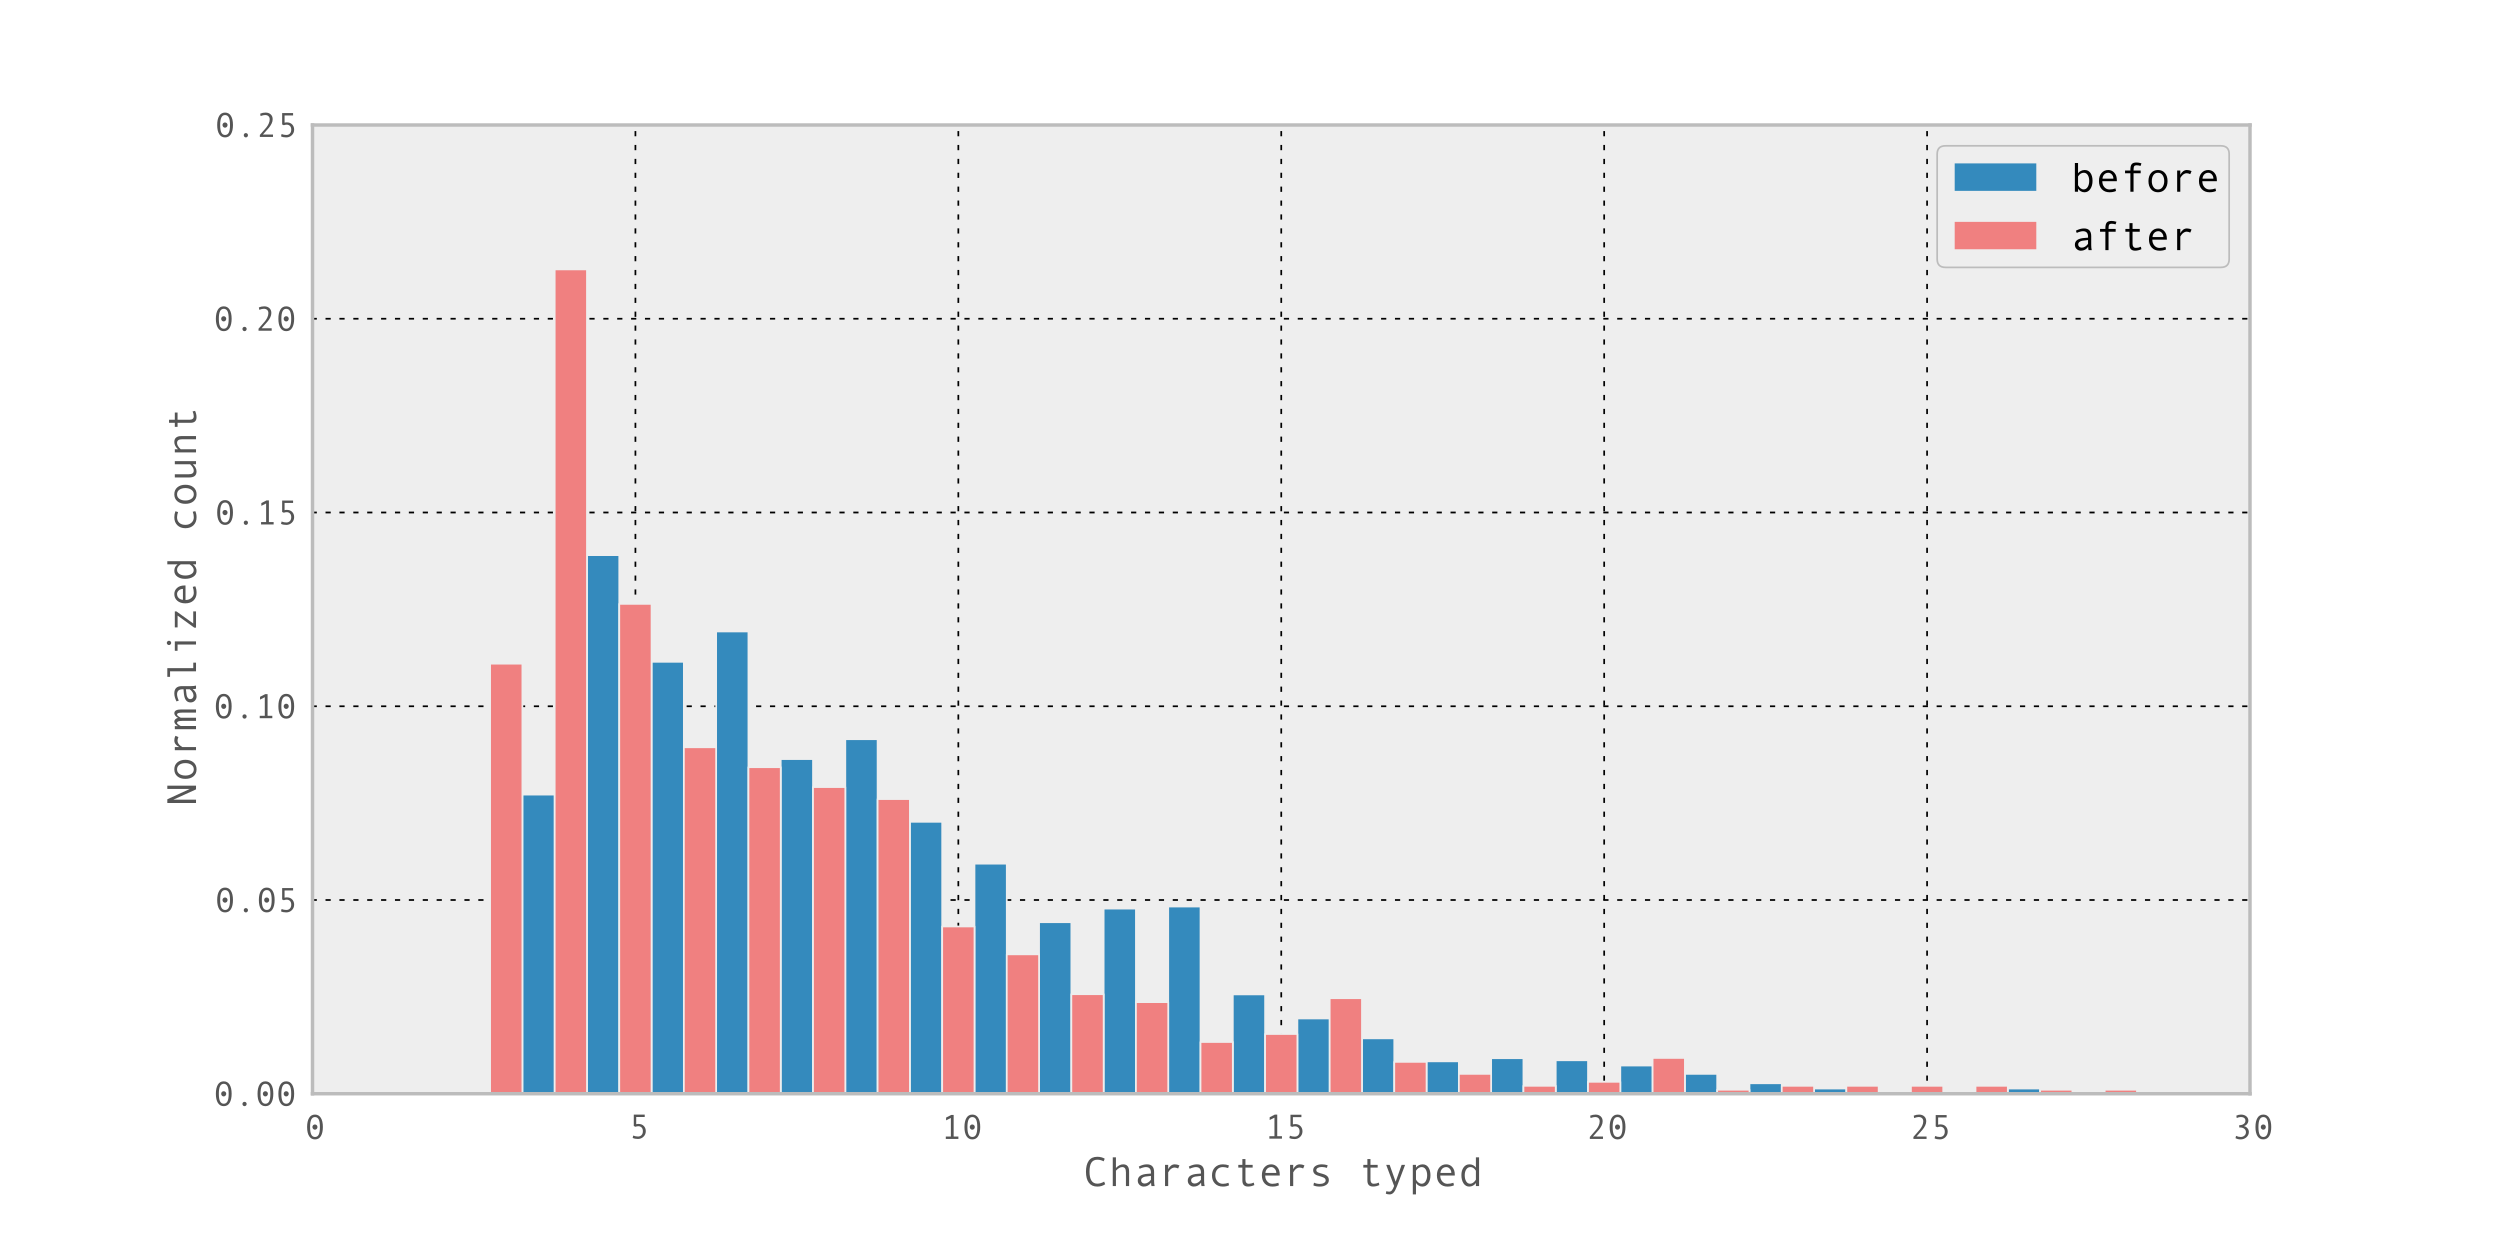 <?xml version="1.0" encoding="utf-8" standalone="no"?>
<!DOCTYPE svg PUBLIC "-//W3C//DTD SVG 1.1//EN"
  "http://www.w3.org/Graphics/SVG/1.1/DTD/svg11.dtd">
<!-- Created with matplotlib (http://matplotlib.sourceforge.net/) -->
<svg height="360pt" version="1.1" viewBox="0 0 720 360" width="720pt" xmlns="http://www.w3.org/2000/svg" xmlns:xlink="http://www.w3.org/1999/xlink">
 <defs>
  <style type="text/css">
*{stroke-linecap:square;stroke-linejoin:round;}
  </style>
 </defs>
 <g id="figure_1">
  <g id="patch_1">
   <path d="
M0 360
L720 360
L720 0
L0 0
z
" style="fill:#ffffff;"/>
  </g>
  <g id="axes_1">
   <g id="patch_2">
    <path d="
M90 315
L648 315
L648 36
L90 36
z
" style="fill:#eeeeee;"/>
   </g>
   <g id="matplotlib.axis_1">
    <g id="xtick_1">
     <g id="line2d_1">
      <path clip-path="url(#p7a9eb3f0f5)" d="
M90 315
L90 36" style="fill:none;stroke:#000000;stroke-dasharray:1,3;stroke-dashoffset:0.0;stroke-linecap:butt;stroke-width:0.5;"/>
     </g>
     <g id="line2d_2">
      <defs>
       <path d="
M0 0
L0 0" id="md8e084be14" style="stroke:#555555;stroke-linecap:butt;stroke-width:0.5;"/>
      </defs>
      <g>
       <use style="fill:#555555;stroke:#555555;stroke-linecap:butt;stroke-width:0.5;" x="90.0" xlink:href="#md8e084be14" y="315.0"/>
      </g>
     </g>
     <g id="line2d_3">
      <g>
       <use style="fill:#555555;stroke:#555555;stroke-linecap:butt;stroke-width:0.5;" x="90.0" xlink:href="#md8e084be14" y="36.0"/>
      </g>
     </g>
     <g id="text_1">
      <!-- 0 -->
      <defs>
       <path d="
M29.891 70.219
Q40.828 70.219 46.703 60.812
Q52.594 51.422 52.594 34.422
Q52.594 17.969 46.875 8.328
Q41.156 -1.312 29.891 -1.312
Q19 -1.312 13.078 8.062
Q7.172 17.438 7.172 34.422
Q7.172 50.922 12.906 60.562
Q18.656 70.219 29.891 70.219
M29.891 5.719
Q37.109 5.719 40.594 12.578
Q44.094 19.438 44.094 34.422
Q44.094 49.469 40.594 56.281
Q37.109 63.094 29.891 63.094
Q22.75 63.094 19.234 56.109
Q15.719 49.125 15.719 34.422
Q15.719 19.531 19.203 12.625
Q22.703 5.719 29.891 5.719
M29.688 41.75
Q32.766 41.75 34.891 39.625
Q37.016 37.5 37.016 34.422
Q37.016 31.25 34.859 28.969
Q32.719 26.703 29.688 26.703
Q26.703 26.703 24.578 28.969
Q22.469 31.25 22.469 34.422
Q22.469 37.547 24.531 39.641
Q26.609 41.75 29.688 41.75" id="AndaleMono-30"/>
      </defs>
      <g style="fill:#555555;" transform="translate(87.729 328.022)scale(0.1 -0.1)">
       <use xlink:href="#AndaleMono-30"/>
      </g>
     </g>
    </g>
    <g id="xtick_2">
     <g id="line2d_4">
      <path clip-path="url(#p7a9eb3f0f5)" d="
M183 315
L183 36" style="fill:none;stroke:#000000;stroke-dasharray:1,3;stroke-dashoffset:0.0;stroke-linecap:butt;stroke-width:0.5;"/>
     </g>
     <g id="line2d_5">
      <g>
       <use style="fill:#555555;stroke:#555555;stroke-linecap:butt;stroke-width:0.5;" x="183.0" xlink:href="#md8e084be14" y="315.0"/>
      </g>
     </g>
     <g id="line2d_6">
      <g>
       <use style="fill:#555555;stroke:#555555;stroke-linecap:butt;stroke-width:0.5;" x="183.0" xlink:href="#md8e084be14" y="36.0"/>
      </g>
     </g>
     <g id="text_2">
      <!-- 5 -->
      <defs>
       <path d="
M21.188 41.109
Q24.516 42 27.688 42
Q37.453 42 43.109 36.016
Q48.781 30.031 48.781 21.094
Q48.781 11.719 42.188 5.203
Q35.594 -1.312 26.125 -1.312
Q17.094 -1.312 10.984 1.703
L12.594 8.5
Q19.234 5.719 26.312 5.719
Q32.625 5.719 36.5 9.766
Q40.375 13.812 40.375 21.094
Q40.375 27.984 36.719 31.688
Q33.062 35.406 27.297 35.406
Q23.094 35.406 19 33.797
L14.203 35.984
L14.203 68.891
L45.703 68.891
L45.703 61.922
L21.188 61.922
z
" id="AndaleMono-35"/>
      </defs>
      <g style="fill:#555555;" transform="translate(181.11 327.889)scale(0.1 -0.1)">
       <use xlink:href="#AndaleMono-35"/>
      </g>
     </g>
    </g>
    <g id="xtick_3">
     <g id="line2d_7">
      <path clip-path="url(#p7a9eb3f0f5)" d="
M276 315
L276 36" style="fill:none;stroke:#000000;stroke-dasharray:1,3;stroke-dashoffset:0.0;stroke-linecap:butt;stroke-width:0.5;"/>
     </g>
     <g id="line2d_8">
      <g>
       <use style="fill:#555555;stroke:#555555;stroke-linecap:butt;stroke-width:0.5;" x="276.0" xlink:href="#md8e084be14" y="315.0"/>
      </g>
     </g>
     <g id="line2d_9">
      <g>
       <use style="fill:#555555;stroke:#555555;stroke-linecap:butt;stroke-width:0.5;" x="276.0" xlink:href="#md8e084be14" y="36.0"/>
      </g>
     </g>
     <g id="text_3">
      <!-- 10 -->
      <defs>
       <path d="
M49.703 0
L13.484 0
L13.484 6.984
L28.078 6.984
L28.078 60.5
L14.312 53.609
L14.312 61.625
L29.203 69.281
L36.078 69.281
L36.078 6.984
L49.703 6.984
z
" id="AndaleMono-31"/>
      </defs>
      <g style="fill:#555555;" transform="translate(271.044 328.022)scale(0.1 -0.1)">
       <use xlink:href="#AndaleMono-31"/>
       <use x="60.01" xlink:href="#AndaleMono-30"/>
      </g>
     </g>
    </g>
    <g id="xtick_4">
     <g id="line2d_10">
      <path clip-path="url(#p7a9eb3f0f5)" d="
M369 315
L369 36" style="fill:none;stroke:#000000;stroke-dasharray:1,3;stroke-dashoffset:0.0;stroke-linecap:butt;stroke-width:0.5;"/>
     </g>
     <g id="line2d_11">
      <g>
       <use style="fill:#555555;stroke:#555555;stroke-linecap:butt;stroke-width:0.5;" x="369.0" xlink:href="#md8e084be14" y="315.0"/>
      </g>
     </g>
     <g id="line2d_12">
      <g>
       <use style="fill:#555555;stroke:#555555;stroke-linecap:butt;stroke-width:0.5;" x="369.0" xlink:href="#md8e084be14" y="36.0"/>
      </g>
     </g>
     <g id="text_4">
      <!-- 15 -->
      <g style="fill:#555555;" transform="translate(364.234 327.928)scale(0.1 -0.1)">
       <use xlink:href="#AndaleMono-31"/>
       <use x="60.01" xlink:href="#AndaleMono-35"/>
      </g>
     </g>
    </g>
    <g id="xtick_5">
     <g id="line2d_13">
      <path clip-path="url(#p7a9eb3f0f5)" d="
M462 315
L462 36" style="fill:none;stroke:#000000;stroke-dasharray:1,3;stroke-dashoffset:0.0;stroke-linecap:butt;stroke-width:0.5;"/>
     </g>
     <g id="line2d_14">
      <g>
       <use style="fill:#555555;stroke:#555555;stroke-linecap:butt;stroke-width:0.5;" x="462.0" xlink:href="#md8e084be14" y="315.0"/>
      </g>
     </g>
     <g id="line2d_15">
      <g>
       <use style="fill:#555555;stroke:#555555;stroke-linecap:butt;stroke-width:0.5;" x="462.0" xlink:href="#md8e084be14" y="36.0"/>
      </g>
     </g>
     <g id="text_5">
      <!-- 20 -->
      <defs>
       <path d="
M47.906 0
L10.016 0
L10.016 5.812
Q24.422 21.875 28.719 27.344
Q33.016 32.812 35.688 38.812
Q38.375 44.828 38.375 50.781
Q38.375 56.547 34.875 59.859
Q31.391 63.188 25.094 63.188
Q20.266 63.188 12.109 60.203
L10.984 67.094
Q18.359 70.219 26.422 70.219
Q35.641 70.219 41.281 65.016
Q46.922 59.812 46.922 51.125
Q46.922 44.922 44.016 38.812
Q41.109 32.719 36.562 27.094
Q32.031 21.484 18.891 6.984
L47.906 6.984
z
" id="AndaleMono-32"/>
      </defs>
      <g style="fill:#555555;" transform="translate(456.87 328.022)scale(0.1 -0.1)">
       <use xlink:href="#AndaleMono-32"/>
       <use x="60.01" xlink:href="#AndaleMono-30"/>
      </g>
     </g>
    </g>
    <g id="xtick_6">
     <g id="line2d_16">
      <path clip-path="url(#p7a9eb3f0f5)" d="
M555 315
L555 36" style="fill:none;stroke:#000000;stroke-dasharray:1,3;stroke-dashoffset:0.0;stroke-linecap:butt;stroke-width:0.5;"/>
     </g>
     <g id="line2d_17">
      <g>
       <use style="fill:#555555;stroke:#555555;stroke-linecap:butt;stroke-width:0.5;" x="555.0" xlink:href="#md8e084be14" y="315.0"/>
      </g>
     </g>
     <g id="line2d_18">
      <g>
       <use style="fill:#555555;stroke:#555555;stroke-linecap:butt;stroke-width:0.5;" x="555.0" xlink:href="#md8e084be14" y="36.0"/>
      </g>
     </g>
     <g id="text_6">
      <!-- 25 -->
      <g style="fill:#555555;" transform="translate(550.061 328.022)scale(0.1 -0.1)">
       <use xlink:href="#AndaleMono-32"/>
       <use x="60.01" xlink:href="#AndaleMono-35"/>
      </g>
     </g>
    </g>
    <g id="xtick_7">
     <g id="line2d_19">
      <path clip-path="url(#p7a9eb3f0f5)" d="
M648 315
L648 36" style="fill:none;stroke:#000000;stroke-dasharray:1,3;stroke-dashoffset:0.0;stroke-linecap:butt;stroke-width:0.5;"/>
     </g>
     <g id="line2d_20">
      <g>
       <use style="fill:#555555;stroke:#555555;stroke-linecap:butt;stroke-width:0.5;" x="648.0" xlink:href="#md8e084be14" y="315.0"/>
      </g>
     </g>
     <g id="line2d_21">
      <g>
       <use style="fill:#555555;stroke:#555555;stroke-linecap:butt;stroke-width:0.5;" x="648.0" xlink:href="#md8e084be14" y="36.0"/>
      </g>
     </g>
     <g id="text_7">
      <!-- 30 -->
      <defs>
       <path d="
M34.281 37.016
Q40.578 35.25 44.375 30.578
Q48.188 25.922 48.188 20.125
Q48.188 11.031 41.109 4.859
Q34.031 -1.312 24.422 -1.312
Q16.219 -1.312 9.719 2.297
L11.281 8.891
Q18.062 5.719 24.703 5.719
Q30.953 5.719 35.375 9.594
Q39.797 13.484 39.797 19.578
Q39.797 25.594 35.062 29.344
Q30.328 33.109 22.516 33.109
L20.406 33.109
L20.406 39.703
L21 39.703
Q28.516 39.703 33.391 43.234
Q38.281 46.781 38.281 52.781
Q38.281 57.672 34.766 60.422
Q31.25 63.188 25.094 63.188
Q19.781 63.188 13.188 60.297
L12.109 67.188
Q18.75 70.219 25.484 70.219
Q34.719 70.219 40.703 65.359
Q46.688 60.5 46.688 52.875
Q46.688 47.609 43.047 43.047
Q39.406 38.484 34.281 37.312
z
" id="AndaleMono-33"/>
      </defs>
      <g style="fill:#555555;" transform="translate(642.855 328.022)scale(0.1 -0.1)">
       <use xlink:href="#AndaleMono-33"/>
       <use x="60.01" xlink:href="#AndaleMono-30"/>
      </g>
     </g>
    </g>
    <g id="text_8">
     <!-- Characters typed -->
     <defs>
      <path d="
M49.516 1.703
Q42.875 -1.312 34.906 -1.312
Q22.906 -1.312 15.75 5.984
Q8.594 13.281 8.594 25.391
Q8.594 37.5 15.797 44.797
Q23 52.094 34.719 52.094
Q42.391 52.094 49.312 49.422
L47.312 43.109
Q40.375 45.516 34.812 45.516
Q26.422 45.516 21.516 40.094
Q16.609 34.672 16.609 25.391
Q16.609 16.891 21.688 11.109
Q26.766 5.328 34.906 5.328
Q41.359 5.328 48.188 7.812
z
" id="AndaleMono-63"/>
      <path d="
M44.391 43.609
Q37.984 45.703 32.328 45.703
Q26.125 45.703 22.5 43.625
Q18.891 41.547 18.891 38.094
Q18.891 35.891 20.547 34.25
Q22.219 32.625 27.203 31.203
L34.469 29.109
Q39.5 27.688 42.672 25.703
Q45.844 23.734 47.438 20.922
Q49.031 18.109 49.031 14.406
Q49.031 7.125 42.922 2.906
Q36.812 -1.312 27.391 -1.312
Q18.016 -1.312 11.922 1.516
L13.375 8.109
Q19.781 5.078 27.094 5.078
Q33.453 5.078 37.422 7.438
Q41.406 9.812 41.406 13.719
Q41.406 16.359 39.422 18.438
Q37.453 20.516 30.125 22.75
Q24.219 24.562 21.438 25.469
Q18.656 26.375 16.266 28.125
Q13.875 29.891 12.625 32.328
Q11.375 34.766 11.375 37.797
Q11.375 44.391 17.141 48.234
Q22.906 52.094 32.422 52.094
Q38.578 52.094 46.094 50
z
" id="AndaleMono-73"/>
      <path d="
M50.984 0
L43.406 0
Q42.484 3.078 42.484 8.203
Q35.984 -1.312 24.812 -1.312
Q19.141 -1.312 14.812 2.703
Q10.5 6.734 10.5 13.094
Q10.5 16.844 12.016 19.719
Q13.531 22.609 16.453 24.578
Q19.391 26.562 23.578 27.703
Q27.781 28.859 33.547 29.297
L42.094 29.984
L42.094 32.422
Q42.094 45.516 29.891 45.516
Q27 45.516 22.578 44.266
Q18.172 43.016 14.984 41.312
L12.984 46.781
Q23.391 52.094 32.328 52.094
Q49.703 52.094 49.703 33.688
L49.703 11.812
Q49.703 5.172 50.984 0
M42.094 15.094
L42.094 24.312
Q31.781 23.391 27.953 22.578
Q24.125 21.781 21.312 19.578
Q18.5 17.391 18.5 13.625
Q18.5 10.203 20.891 8.094
Q23.297 6 27 6
Q31.062 6 35.062 8.422
Q39.062 10.844 42.094 15.094" id="AndaleMono-61"/>
      <path d="
M50.203 2.297
Q42.531 -1.219 35.109 -1.219
Q21.484 -1.219 21.484 13.188
L21.484 44.281
L11.719 44.281
L11.719 50.875
L21.484 50.875
L21.484 64.797
L28.906 64.797
L28.906 50.875
L46.188 50.875
L46.188 44.281
L28.906 44.281
L28.906 15.188
Q28.906 10.547 30.953 7.984
Q33.016 5.422 36.531 5.422
Q42.781 5.422 48.875 8.203
z
" id="AndaleMono-74"/>
      <path d="
M49.516 0
L41.891 0
L41.891 7.328
Q39.547 3.562 35.172 1.125
Q30.812 -1.312 25.984 -1.312
Q17.234 -1.312 12.156 6.469
Q7.078 14.266 7.078 26.219
Q7.078 37.406 12.375 44.75
Q17.672 52.094 26.422 52.094
Q36.031 52.094 41.891 44.281
L41.891 68.891
L49.516 68.891
z

M41.891 15.578
L41.891 36.719
Q36.422 45.516 28.719 45.516
Q22.406 45.516 18.75 39.922
Q15.094 34.328 15.094 25.781
Q15.094 17 18.531 11.25
Q21.969 5.516 27.984 5.516
Q30.859 5.516 33.781 7.078
Q36.719 8.641 39.297 11.766
Q41.891 14.891 41.891 15.578" id="AndaleMono-64"/>
      <path d="
M51.219 25.203
L16.312 25.203
Q16.312 16.547 21.312 10.938
Q26.312 5.328 33.594 5.328
Q40.531 5.328 47.906 7.812
L49.219 1.703
Q42.484 -1.312 33.5 -1.312
Q22.172 -1.312 15.234 5.953
Q8.297 13.234 8.297 25.594
Q8.297 37.703 14.516 44.891
Q20.75 52.094 30.609 52.094
Q39.406 52.094 45.312 45.406
Q51.219 38.719 51.219 27.594
z

M42.922 31.391
Q42.922 37.359 39.203 41.438
Q35.5 45.516 30.906 45.516
Q25 45.516 21.109 41.609
Q17.234 37.703 16.797 31.391
z
" id="AndaleMono-65"/>
      <path d="
M52 50.875
L32.719 0
Q28.516 -11.234 24.391 -15.672
Q20.266 -20.125 14.984 -20.125
Q10.297 -20.125 5.719 -18.406
L6.984 -12.312
Q10.688 -13.484 13.625 -13.484
Q17.719 -13.484 20.359 -10.297
Q23 -7.125 25.688 0.094
L6.594 50.875
L14.891 50.875
L29.297 10.297
L43.703 50.875
z
" id="AndaleMono-79"/>
      <path d="
M49.703 0
L42.094 0
L42.094 32.625
Q42.094 39.406 39.922 42.453
Q37.75 45.516 33.109 45.516
Q26.125 45.516 18.109 36.812
L18.109 0
L10.5 0
L10.5 68.891
L18.109 68.891
L18.109 43.406
Q26.312 52.094 35.406 52.094
Q49.703 52.094 49.703 34.812
z
" id="AndaleMono-68"/>
      <path id="AndaleMono-20"/>
      <path d="
M50.484 49.516
L47.406 42.188
Q42.391 44.391 38.719 44.391
Q35.359 44.391 32.125 42.453
Q28.906 40.531 26.188 36.938
Q23.484 33.344 23.484 32.906
L23.484 0
L15.922 0
L15.922 50.875
L23.484 50.875
L23.484 40.578
Q29.594 52.094 39.312 52.094
Q45.062 52.094 50.484 49.516" id="AndaleMono-72"/>
      <path d="
M18.109 44.281
Q20.656 47.797 24.969 49.938
Q29.297 52.094 34.078 52.094
Q42.875 52.094 47.875 44.844
Q52.875 37.594 52.875 25.984
Q52.875 14.266 47.625 6.469
Q42.391 -1.312 33.5 -1.312
Q28.766 -1.312 24.641 1.047
Q20.516 3.422 18.109 7.328
L18.109 -20.125
L10.5 -20.125
L10.5 50.875
L18.109 50.875
z

M18.109 36.719
L18.109 15.578
Q20.266 11.281 23.922 8.391
Q27.594 5.516 31.5 5.516
Q37.641 5.516 41.281 11.281
Q44.922 17.047 44.922 25.594
Q44.922 34.375 41.453 39.938
Q37.984 45.516 31.781 45.516
Q23.734 45.516 18.109 36.719" id="AndaleMono-70"/>
      <path d="
M52.297 4.297
Q44.188 -1.312 33.5 -1.312
Q20.125 -1.312 13.156 7.859
Q6.203 17.047 6.203 34.422
Q6.203 51.219 12.938 60.719
Q19.672 70.219 33.5 70.219
Q38.484 70.219 43.359 68.938
Q48.25 67.672 51.219 65.578
L48.578 59.281
Q41.703 63.188 33.5 63.188
Q23.969 63.188 19.328 56.266
Q14.703 49.359 14.703 34.422
Q14.703 5.719 33.5 5.719
Q41.453 5.719 49.812 10.594
z
" id="AndaleMono-43"/>
     </defs>
     <g style="fill:#555555;" transform="translate(312.015 341.579)scale(0.12 -0.12)">
      <use xlink:href="#AndaleMono-43"/>
      <use x="60.01" xlink:href="#AndaleMono-68"/>
      <use x="120.02" xlink:href="#AndaleMono-61"/>
      <use x="180.029" xlink:href="#AndaleMono-72"/>
      <use x="240.039" xlink:href="#AndaleMono-61"/>
      <use x="300.049" xlink:href="#AndaleMono-63"/>
      <use x="360.059" xlink:href="#AndaleMono-74"/>
      <use x="420.068" xlink:href="#AndaleMono-65"/>
      <use x="480.078" xlink:href="#AndaleMono-72"/>
      <use x="540.088" xlink:href="#AndaleMono-73"/>
      <use x="600.098" xlink:href="#AndaleMono-20"/>
      <use x="660.107" xlink:href="#AndaleMono-74"/>
      <use x="720.117" xlink:href="#AndaleMono-79"/>
      <use x="780.127" xlink:href="#AndaleMono-70"/>
      <use x="840.137" xlink:href="#AndaleMono-65"/>
      <use x="900.146" xlink:href="#AndaleMono-64"/>
     </g>
    </g>
   </g>
   <g id="matplotlib.axis_2">
    <g id="ytick_1">
     <g id="line2d_22">
      <path clip-path="url(#p7a9eb3f0f5)" d="
M90 315
L648 315" style="fill:none;stroke:#000000;stroke-dasharray:1,3;stroke-dashoffset:0.0;stroke-linecap:butt;stroke-width:0.5;"/>
     </g>
     <g id="line2d_23">
      <g>
       <use style="fill:#555555;stroke:#555555;stroke-linecap:butt;stroke-width:0.5;" x="90.0" xlink:href="#md8e084be14" y="315.0"/>
      </g>
     </g>
     <g id="line2d_24">
      <g>
       <use style="fill:#555555;stroke:#555555;stroke-linecap:butt;stroke-width:0.5;" x="648.0" xlink:href="#md8e084be14" y="315.0"/>
      </g>
     </g>
     <g id="text_9">
      <!-- 0.00 -->
      <defs>
       <path d="
M29.688 11.188
Q32.281 11.188 34.031 9.422
Q35.797 7.672 35.797 5.078
Q35.797 2.438 34.016 0.562
Q32.234 -1.312 29.688 -1.312
Q27.203 -1.312 25.438 0.562
Q23.688 2.438 23.688 5.078
Q23.688 7.719 25.422 9.453
Q27.156 11.188 29.688 11.188" id="AndaleMono-2e"/>
      </defs>
      <g style="fill:#555555;" transform="translate(61.453 318.445)scale(0.1 -0.1)">
       <use xlink:href="#AndaleMono-30"/>
       <use x="60.01" xlink:href="#AndaleMono-2e"/>
       <use x="120.02" xlink:href="#AndaleMono-30"/>
       <use x="180.029" xlink:href="#AndaleMono-30"/>
      </g>
     </g>
    </g>
    <g id="ytick_2">
     <g id="line2d_25">
      <path clip-path="url(#p7a9eb3f0f5)" d="
M90 259.2
L648 259.2" style="fill:none;stroke:#000000;stroke-dasharray:1,3;stroke-dashoffset:0.0;stroke-linecap:butt;stroke-width:0.5;"/>
     </g>
     <g id="line2d_26">
      <g>
       <use style="fill:#555555;stroke:#555555;stroke-linecap:butt;stroke-width:0.5;" x="90.0" xlink:href="#md8e084be14" y="259.2"/>
      </g>
     </g>
     <g id="line2d_27">
      <g>
       <use style="fill:#555555;stroke:#555555;stroke-linecap:butt;stroke-width:0.5;" x="648.0" xlink:href="#md8e084be14" y="259.2"/>
      </g>
     </g>
     <g id="text_10">
      <!-- 0.05 -->
      <g style="fill:#555555;" transform="translate(61.834 262.645)scale(0.1 -0.1)">
       <use xlink:href="#AndaleMono-30"/>
       <use x="60.01" xlink:href="#AndaleMono-2e"/>
       <use x="120.02" xlink:href="#AndaleMono-30"/>
       <use x="180.029" xlink:href="#AndaleMono-35"/>
      </g>
     </g>
    </g>
    <g id="ytick_3">
     <g id="line2d_28">
      <path clip-path="url(#p7a9eb3f0f5)" d="
M90 203.4
L648 203.4" style="fill:none;stroke:#000000;stroke-dasharray:1,3;stroke-dashoffset:0.0;stroke-linecap:butt;stroke-width:0.5;"/>
     </g>
     <g id="line2d_29">
      <g>
       <use style="fill:#555555;stroke:#555555;stroke-linecap:butt;stroke-width:0.5;" x="90.0" xlink:href="#md8e084be14" y="203.4"/>
      </g>
     </g>
     <g id="line2d_30">
      <g>
       <use style="fill:#555555;stroke:#555555;stroke-linecap:butt;stroke-width:0.5;" x="648.0" xlink:href="#md8e084be14" y="203.4"/>
      </g>
     </g>
     <g id="text_11">
      <!-- 0.10 -->
      <g style="fill:#555555;" transform="translate(61.453 206.845)scale(0.1 -0.1)">
       <use xlink:href="#AndaleMono-30"/>
       <use x="60.01" xlink:href="#AndaleMono-2e"/>
       <use x="120.02" xlink:href="#AndaleMono-31"/>
       <use x="180.029" xlink:href="#AndaleMono-30"/>
      </g>
     </g>
    </g>
    <g id="ytick_4">
     <g id="line2d_31">
      <path clip-path="url(#p7a9eb3f0f5)" d="
M90 147.6
L648 147.6" style="fill:none;stroke:#000000;stroke-dasharray:1,3;stroke-dashoffset:0.0;stroke-linecap:butt;stroke-width:0.5;"/>
     </g>
     <g id="line2d_32">
      <g>
       <use style="fill:#555555;stroke:#555555;stroke-linecap:butt;stroke-width:0.5;" x="90.0" xlink:href="#md8e084be14" y="147.6"/>
      </g>
     </g>
     <g id="line2d_33">
      <g>
       <use style="fill:#555555;stroke:#555555;stroke-linecap:butt;stroke-width:0.5;" x="648.0" xlink:href="#md8e084be14" y="147.6"/>
      </g>
     </g>
     <g id="text_12">
      <!-- 0.15 -->
      <g style="fill:#555555;" transform="translate(61.834 151.045)scale(0.1 -0.1)">
       <use xlink:href="#AndaleMono-30"/>
       <use x="60.01" xlink:href="#AndaleMono-2e"/>
       <use x="120.02" xlink:href="#AndaleMono-31"/>
       <use x="180.029" xlink:href="#AndaleMono-35"/>
      </g>
     </g>
    </g>
    <g id="ytick_5">
     <g id="line2d_34">
      <path clip-path="url(#p7a9eb3f0f5)" d="
M90 91.8
L648 91.8" style="fill:none;stroke:#000000;stroke-dasharray:1,3;stroke-dashoffset:0.0;stroke-linecap:butt;stroke-width:0.5;"/>
     </g>
     <g id="line2d_35">
      <g>
       <use style="fill:#555555;stroke:#555555;stroke-linecap:butt;stroke-width:0.5;" x="90.0" xlink:href="#md8e084be14" y="91.8"/>
      </g>
     </g>
     <g id="line2d_36">
      <g>
       <use style="fill:#555555;stroke:#555555;stroke-linecap:butt;stroke-width:0.5;" x="648.0" xlink:href="#md8e084be14" y="91.8"/>
      </g>
     </g>
     <g id="text_13">
      <!-- 0.20 -->
      <g style="fill:#555555;" transform="translate(61.453 95.245)scale(0.1 -0.1)">
       <use xlink:href="#AndaleMono-30"/>
       <use x="60.01" xlink:href="#AndaleMono-2e"/>
       <use x="120.02" xlink:href="#AndaleMono-32"/>
       <use x="180.029" xlink:href="#AndaleMono-30"/>
      </g>
     </g>
    </g>
    <g id="ytick_6">
     <g id="line2d_37">
      <path clip-path="url(#p7a9eb3f0f5)" d="
M90 36
L648 36" style="fill:none;stroke:#000000;stroke-dasharray:1,3;stroke-dashoffset:0.0;stroke-linecap:butt;stroke-width:0.5;"/>
     </g>
     <g id="line2d_38">
      <g>
       <use style="fill:#555555;stroke:#555555;stroke-linecap:butt;stroke-width:0.5;" x="90.0" xlink:href="#md8e084be14" y="36.0"/>
      </g>
     </g>
     <g id="line2d_39">
      <g>
       <use style="fill:#555555;stroke:#555555;stroke-linecap:butt;stroke-width:0.5;" x="648.0" xlink:href="#md8e084be14" y="36.0"/>
      </g>
     </g>
     <g id="text_14">
      <!-- 0.25 -->
      <g style="fill:#555555;" transform="translate(61.834 39.445)scale(0.1 -0.1)">
       <use xlink:href="#AndaleMono-30"/>
       <use x="60.01" xlink:href="#AndaleMono-2e"/>
       <use x="120.02" xlink:href="#AndaleMono-32"/>
       <use x="180.029" xlink:href="#AndaleMono-35"/>
      </g>
     </g>
    </g>
    <g id="text_15">
     <!-- Normalized count -->
     <defs>
      <path d="
M49.609 0
L42 0
L42 7.516
Q33.797 -1.219 24.703 -1.219
Q10.406 -1.219 10.406 16.109
L10.406 50.875
L18.016 50.875
L18.016 18.312
Q18.016 11.812 20.062 8.609
Q22.125 5.422 27 5.422
Q33.984 5.422 42 14.109
L42 50.875
L49.609 50.875
z
" id="AndaleMono-75"/>
      <path d="
M33.297 70.125
Q35.453 70.125 36.969 68.578
Q38.484 67.047 38.484 64.891
Q38.484 62.641 36.984 61.125
Q35.5 59.625 33.297 59.625
Q31.297 59.625 29.75 61.203
Q28.219 62.797 28.219 64.891
Q28.219 67 29.75 68.562
Q31.297 70.125 33.297 70.125
M37.016 0
L29.391 0
L29.391 44.281
L14.406 44.281
L14.406 50.875
L37.016 50.875
z
" id="AndaleMono-69"/>
      <path d="
M50.781 0
L41.891 0
L17.188 54.391
L17.188 0
L9.188 0
L9.188 68.891
L18.109 68.891
L42.922 14.984
L42.922 68.891
L50.781 68.891
z
" id="AndaleMono-4e"/>
      <path d="
M49.031 0
L9.906 0
L9.906 4.109
L38.922 44.188
L10.594 44.188
L10.594 50.875
L49.031 50.875
L49.031 47.125
L20.016 6.688
L49.031 6.688
z
" id="AndaleMono-7a"/>
      <path d="
M46 0
L25.203 0
L25.203 62.312
L11.922 62.312
L11.922 68.891
L32.812 68.891
L32.812 6.594
L46 6.594
z
" id="AndaleMono-6c"/>
      <path d="
M29.984 52.094
Q40.484 52.094 46.672 44.766
Q52.875 37.453 52.875 25.484
Q52.875 13.422 46.672 6.047
Q40.484 -1.312 29.984 -1.312
Q19.438 -1.312 13.25 6.031
Q7.078 13.375 7.078 25.484
Q7.078 37.5 13.281 44.797
Q19.484 52.094 29.984 52.094
M29.984 5.328
Q36.922 5.328 40.922 11.188
Q44.922 17.047 44.922 25.391
Q44.922 34.188 40.969 39.844
Q37.016 45.516 29.984 45.516
Q22.906 45.516 19 39.922
Q15.094 34.328 15.094 25.391
Q15.094 16.891 19.047 11.109
Q23 5.328 29.984 5.328" id="AndaleMono-6f"/>
      <path d="
M53.719 0
L46.094 0
L46.094 33.406
Q46.094 45.516 41.609 45.516
Q39.312 45.516 36.547 41.328
Q33.797 37.156 33.797 36.719
L33.797 0
L26.219 0
L26.219 33.406
Q26.219 45.516 21.688 45.516
Q19.438 45.516 16.672 41.328
Q13.922 37.156 13.922 36.719
L13.922 0
L6.297 0
L6.297 50.875
L13.625 50.875
L13.625 43.219
Q15.766 47.266 18.719 49.672
Q21.688 52.094 24.609 52.094
Q27.688 52.094 30.125 49.672
Q32.562 47.266 33.5 43.219
Q35.641 47.266 38.625 49.672
Q41.609 52.094 44.484 52.094
Q53.719 52.094 53.719 35.594
z
" id="AndaleMono-6d"/>
      <path d="
M49.703 0
L42.094 0
L42.094 32.625
Q42.094 39.406 39.922 42.453
Q37.75 45.516 33.109 45.516
Q26.125 45.516 18.109 36.812
L18.109 0
L10.5 0
L10.5 50.875
L18.109 50.875
L18.109 43.406
Q26.312 52.094 35.406 52.094
Q49.703 52.094 49.703 34.812
z
" id="AndaleMono-6e"/>
     </defs>
     <g style="fill:#555555;" transform="translate(56.453 232.369)rotate(-90.0)scale(0.12 -0.12)">
      <use xlink:href="#AndaleMono-4e"/>
      <use x="60.01" xlink:href="#AndaleMono-6f"/>
      <use x="120.02" xlink:href="#AndaleMono-72"/>
      <use x="180.029" xlink:href="#AndaleMono-6d"/>
      <use x="240.039" xlink:href="#AndaleMono-61"/>
      <use x="300.049" xlink:href="#AndaleMono-6c"/>
      <use x="360.059" xlink:href="#AndaleMono-69"/>
      <use x="420.068" xlink:href="#AndaleMono-7a"/>
      <use x="480.078" xlink:href="#AndaleMono-65"/>
      <use x="540.088" xlink:href="#AndaleMono-64"/>
      <use x="600.098" xlink:href="#AndaleMono-20"/>
      <use x="660.107" xlink:href="#AndaleMono-63"/>
      <use x="720.117" xlink:href="#AndaleMono-6f"/>
      <use x="780.127" xlink:href="#AndaleMono-75"/>
      <use x="840.137" xlink:href="#AndaleMono-6e"/>
      <use x="900.146" xlink:href="#AndaleMono-74"/>
     </g>
    </g>
   </g>
   <g id="patch_3">
    <path clip-path="url(#p7a9eb3f0f5)" d="
M150.45 315
L159.75 315
L159.75 228.853
L150.45 228.853
z
" style="fill:#348abd;stroke:#eeeeee;stroke-width:0.5;"/>
   </g>
   <g id="patch_4">
    <path clip-path="url(#p7a9eb3f0f5)" d="
M169.05 315
L178.35 315
L178.35 159.874
L169.05 159.874
z
" style="fill:#348abd;stroke:#eeeeee;stroke-width:0.5;"/>
   </g>
   <g id="patch_5">
    <path clip-path="url(#p7a9eb3f0f5)" d="
M187.65 315
L196.95 315
L196.95 190.598
L187.65 190.598
z
" style="fill:#348abd;stroke:#eeeeee;stroke-width:0.5;"/>
   </g>
   <g id="patch_6">
    <path clip-path="url(#p7a9eb3f0f5)" d="
M206.25 315
L215.55 315
L215.55 181.863
L206.25 181.863
z
" style="fill:#348abd;stroke:#eeeeee;stroke-width:0.5;"/>
   </g>
   <g id="patch_7">
    <path clip-path="url(#p7a9eb3f0f5)" d="
M224.85 315
L234.15 315
L234.15 218.611
L224.85 218.611
z
" style="fill:#348abd;stroke:#eeeeee;stroke-width:0.5;"/>
   </g>
   <g id="patch_8">
    <path clip-path="url(#p7a9eb3f0f5)" d="
M243.45 315
L252.75 315
L252.75 212.888
L243.45 212.888
z
" style="fill:#348abd;stroke:#eeeeee;stroke-width:0.5;"/>
   </g>
   <g id="patch_9">
    <path clip-path="url(#p7a9eb3f0f5)" d="
M262.05 315
L271.35 315
L271.35 236.684
L262.05 236.684
z
" style="fill:#348abd;stroke:#eeeeee;stroke-width:0.5;"/>
   </g>
   <g id="patch_10">
    <path clip-path="url(#p7a9eb3f0f5)" d="
M280.65 315
L289.95 315
L289.95 248.733
L280.65 248.733
z
" style="fill:#348abd;stroke:#eeeeee;stroke-width:0.5;"/>
   </g>
   <g id="patch_11">
    <path clip-path="url(#p7a9eb3f0f5)" d="
M299.25 315
L308.55 315
L308.55 265.601
L299.25 265.601
z
" style="fill:#348abd;stroke:#eeeeee;stroke-width:0.5;"/>
   </g>
   <g id="patch_12">
    <path clip-path="url(#p7a9eb3f0f5)" d="
M317.85 315
L327.15 315
L327.15 261.685
L317.85 261.685
z
" style="fill:#348abd;stroke:#eeeeee;stroke-width:0.5;"/>
   </g>
   <g id="patch_13">
    <path clip-path="url(#p7a9eb3f0f5)" d="
M336.45 315
L345.75 315
L345.75 261.083
L336.45 261.083
z
" style="fill:#348abd;stroke:#eeeeee;stroke-width:0.5;"/>
   </g>
   <g id="patch_14">
    <path clip-path="url(#p7a9eb3f0f5)" d="
M355.05 315
L364.35 315
L364.35 286.385
L355.05 286.385
z
" style="fill:#348abd;stroke:#eeeeee;stroke-width:0.5;"/>
   </g>
   <g id="patch_15">
    <path clip-path="url(#p7a9eb3f0f5)" d="
M373.65 315
L382.95 315
L382.95 293.313
L373.65 293.313
z
" style="fill:#348abd;stroke:#eeeeee;stroke-width:0.5;"/>
   </g>
   <g id="patch_16">
    <path clip-path="url(#p7a9eb3f0f5)" d="
M392.25 315
L401.55 315
L401.55 299.036
L392.25 299.036
z
" style="fill:#348abd;stroke:#eeeeee;stroke-width:0.5;"/>
   </g>
   <g id="patch_17">
    <path clip-path="url(#p7a9eb3f0f5)" d="
M410.85 315
L420.15 315
L420.15 305.662
L410.85 305.662
z
" style="fill:#348abd;stroke:#eeeeee;stroke-width:0.5;"/>
   </g>
   <g id="patch_18">
    <path clip-path="url(#p7a9eb3f0f5)" d="
M429.45 315
L438.75 315
L438.75 304.759
L429.45 304.759
z
" style="fill:#348abd;stroke:#eeeeee;stroke-width:0.5;"/>
   </g>
   <g id="patch_19">
    <path clip-path="url(#p7a9eb3f0f5)" d="
M448.05 315
L457.35 315
L457.35 305.361
L448.05 305.361
z
" style="fill:#348abd;stroke:#eeeeee;stroke-width:0.5;"/>
   </g>
   <g id="patch_20">
    <path clip-path="url(#p7a9eb3f0f5)" d="
M466.65 315
L475.95 315
L475.95 306.867
L466.65 306.867
z
" style="fill:#348abd;stroke:#eeeeee;stroke-width:0.5;"/>
   </g>
   <g id="patch_21">
    <path clip-path="url(#p7a9eb3f0f5)" d="
M485.25 315
L494.55 315
L494.55 309.277
L485.25 309.277
z
" style="fill:#348abd;stroke:#eeeeee;stroke-width:0.5;"/>
   </g>
   <g id="patch_22">
    <path clip-path="url(#p7a9eb3f0f5)" d="
M503.85 315
L513.15 315
L513.15 311.988
L503.85 311.988
z
" style="fill:#348abd;stroke:#eeeeee;stroke-width:0.5;"/>
   </g>
   <g id="patch_23">
    <path clip-path="url(#p7a9eb3f0f5)" d="
M522.45 315
L531.75 315
L531.75 313.494
L522.45 313.494
z
" style="fill:#348abd;stroke:#eeeeee;stroke-width:0.5;"/>
   </g>
   <g id="patch_24">
    <path clip-path="url(#p7a9eb3f0f5)" d="
M541.05 315
L550.35 315
L550.35 314.398
L541.05 314.398
z
" style="fill:#348abd;stroke:#eeeeee;stroke-width:0.5;"/>
   </g>
   <g id="patch_25">
    <path clip-path="url(#p7a9eb3f0f5)" d="
M559.65 315
L568.95 315
L568.95 314.699
L559.65 314.699
z
" style="fill:#348abd;stroke:#eeeeee;stroke-width:0.5;"/>
   </g>
   <g id="patch_26">
    <path clip-path="url(#p7a9eb3f0f5)" d="
M578.25 315
L587.55 315
L587.55 313.494
L578.25 313.494
z
" style="fill:#348abd;stroke:#eeeeee;stroke-width:0.5;"/>
   </g>
   <g id="patch_27">
    <path clip-path="url(#p7a9eb3f0f5)" d="
M596.85 315
L606.15 315
L606.15 314.398
L596.85 314.398
z
" style="fill:#348abd;stroke:#eeeeee;stroke-width:0.5;"/>
   </g>
   <g id="patch_28">
    <path clip-path="url(#p7a9eb3f0f5)" d="
M634.05 315
L643.35 315
L643.35 314.398
L634.05 314.398
z
" style="fill:#348abd;stroke:#eeeeee;stroke-width:0.5;"/>
   </g>
   <g id="patch_29">
    <path clip-path="url(#p7a9eb3f0f5)" d="
M141.15 315
L150.45 315
L150.45 191.127
L141.15 191.127
z
" style="fill:#f08080;stroke:#eeeeee;stroke-width:0.5;"/>
   </g>
   <g id="patch_30">
    <path clip-path="url(#p7a9eb3f0f5)" d="
M159.75 315
L169.05 315
L169.05 77.578
L159.75 77.578
z
" style="fill:#f08080;stroke:#eeeeee;stroke-width:0.5;"/>
   </g>
   <g id="patch_31">
    <path clip-path="url(#p7a9eb3f0f5)" d="
M178.35 315
L187.65 315
L187.65 173.923
L178.35 173.923
z
" style="fill:#f08080;stroke:#eeeeee;stroke-width:0.5;"/>
   </g>
   <g id="patch_32">
    <path clip-path="url(#p7a9eb3f0f5)" d="
M196.95 315
L206.25 315
L206.25 215.214
L196.95 215.214
z
" style="fill:#f08080;stroke:#eeeeee;stroke-width:0.5;"/>
   </g>
   <g id="patch_33">
    <path clip-path="url(#p7a9eb3f0f5)" d="
M215.55 315
L224.85 315
L224.85 220.949
L215.55 220.949
z
" style="fill:#f08080;stroke:#eeeeee;stroke-width:0.5;"/>
   </g>
   <g id="patch_34">
    <path clip-path="url(#p7a9eb3f0f5)" d="
M234.15 315
L243.45 315
L243.45 226.683
L234.15 226.683
z
" style="fill:#f08080;stroke:#eeeeee;stroke-width:0.5;"/>
   </g>
   <g id="patch_35">
    <path clip-path="url(#p7a9eb3f0f5)" d="
M252.75 315
L262.05 315
L262.05 230.124
L252.75 230.124
z
" style="fill:#f08080;stroke:#eeeeee;stroke-width:0.5;"/>
   </g>
   <g id="patch_36">
    <path clip-path="url(#p7a9eb3f0f5)" d="
M271.35 315
L280.65 315
L280.65 266.827
L271.35 266.827
z
" style="fill:#f08080;stroke:#eeeeee;stroke-width:0.5;"/>
   </g>
   <g id="patch_37">
    <path clip-path="url(#p7a9eb3f0f5)" d="
M289.95 315
L299.25 315
L299.25 274.856
L289.95 274.856
z
" style="fill:#f08080;stroke:#eeeeee;stroke-width:0.5;"/>
   </g>
   <g id="patch_38">
    <path clip-path="url(#p7a9eb3f0f5)" d="
M308.55 315
L317.85 315
L317.85 286.326
L308.55 286.326
z
" style="fill:#f08080;stroke:#eeeeee;stroke-width:0.5;"/>
   </g>
   <g id="patch_39">
    <path clip-path="url(#p7a9eb3f0f5)" d="
M327.15 315
L336.45 315
L336.45 288.62
L327.15 288.62
z
" style="fill:#f08080;stroke:#eeeeee;stroke-width:0.5;"/>
   </g>
   <g id="patch_40">
    <path clip-path="url(#p7a9eb3f0f5)" d="
M345.75 315
L355.05 315
L355.05 300.089
L345.75 300.089
z
" style="fill:#f08080;stroke:#eeeeee;stroke-width:0.5;"/>
   </g>
   <g id="patch_41">
    <path clip-path="url(#p7a9eb3f0f5)" d="
M364.35 315
L373.65 315
L373.65 297.795
L364.35 297.795
z
" style="fill:#f08080;stroke:#eeeeee;stroke-width:0.5;"/>
   </g>
   <g id="patch_42">
    <path clip-path="url(#p7a9eb3f0f5)" d="
M382.95 315
L392.25 315
L392.25 287.473
L382.95 287.473
z
" style="fill:#f08080;stroke:#eeeeee;stroke-width:0.5;"/>
   </g>
   <g id="patch_43">
    <path clip-path="url(#p7a9eb3f0f5)" d="
M401.55 315
L410.85 315
L410.85 305.824
L401.55 305.824
z
" style="fill:#f08080;stroke:#eeeeee;stroke-width:0.5;"/>
   </g>
   <g id="patch_44">
    <path clip-path="url(#p7a9eb3f0f5)" d="
M420.15 315
L429.45 315
L429.45 309.265
L420.15 309.265
z
" style="fill:#f08080;stroke:#eeeeee;stroke-width:0.5;"/>
   </g>
   <g id="patch_45">
    <path clip-path="url(#p7a9eb3f0f5)" d="
M438.75 315
L448.05 315
L448.05 312.706
L438.75 312.706
z
" style="fill:#f08080;stroke:#eeeeee;stroke-width:0.5;"/>
   </g>
   <g id="patch_46">
    <path clip-path="url(#p7a9eb3f0f5)" d="
M457.35 315
L466.65 315
L466.65 311.559
L457.35 311.559
z
" style="fill:#f08080;stroke:#eeeeee;stroke-width:0.5;"/>
   </g>
   <g id="patch_47">
    <path clip-path="url(#p7a9eb3f0f5)" d="
M475.95 315
L485.25 315
L485.25 304.677
L475.95 304.677
z
" style="fill:#f08080;stroke:#eeeeee;stroke-width:0.5;"/>
   </g>
   <g id="patch_48">
    <path clip-path="url(#p7a9eb3f0f5)" d="
M494.55 315
L503.85 315
L503.85 313.853
L494.55 313.853
z
" style="fill:#f08080;stroke:#eeeeee;stroke-width:0.5;"/>
   </g>
   <g id="patch_49">
    <path clip-path="url(#p7a9eb3f0f5)" d="
M513.15 315
L522.45 315
L522.45 312.706
L513.15 312.706
z
" style="fill:#f08080;stroke:#eeeeee;stroke-width:0.5;"/>
   </g>
   <g id="patch_50">
    <path clip-path="url(#p7a9eb3f0f5)" d="
M531.75 315
L541.05 315
L541.05 312.706
L531.75 312.706
z
" style="fill:#f08080;stroke:#eeeeee;stroke-width:0.5;"/>
   </g>
   <g id="patch_51">
    <path clip-path="url(#p7a9eb3f0f5)" d="
M550.35 315
L559.65 315
L559.65 312.706
L550.35 312.706
z
" style="fill:#f08080;stroke:#eeeeee;stroke-width:0.5;"/>
   </g>
   <g id="patch_52">
    <path clip-path="url(#p7a9eb3f0f5)" d="
M568.95 315
L578.25 315
L578.25 312.706
L568.95 312.706
z
" style="fill:#f08080;stroke:#eeeeee;stroke-width:0.5;"/>
   </g>
   <g id="patch_53">
    <path clip-path="url(#p7a9eb3f0f5)" d="
M587.55 315
L596.85 315
L596.85 313.853
L587.55 313.853
z
" style="fill:#f08080;stroke:#eeeeee;stroke-width:0.5;"/>
   </g>
   <g id="patch_54">
    <path clip-path="url(#p7a9eb3f0f5)" d="
M606.15 315
L615.45 315
L615.45 313.853
L606.15 313.853
z
" style="fill:#f08080;stroke:#eeeeee;stroke-width:0.5;"/>
   </g>
   <g id="patch_55">
    <path d="
M90 36
L648 36" style="fill:none;stroke:#bcbcbc;"/>
   </g>
   <g id="patch_56">
    <path d="
M648 315
L648 36" style="fill:none;stroke:#bcbcbc;"/>
   </g>
   <g id="patch_57">
    <path d="
M90 315
L648 315" style="fill:none;stroke:#bcbcbc;"/>
   </g>
   <g id="patch_58">
    <path d="
M90 315
L90 36" style="fill:none;stroke:#bcbcbc;"/>
   </g>
   <g id="legend_1">
    <g id="patch_59">
     <path d="
M560.304 77.002
L639.6 77.002
Q642 77.002 642 74.603
L642 44.4
Q642 42 639.6 42
L560.304 42
Q557.904 42 557.904 44.4
L557.904 74.603
Q557.904 77.002 560.304 77.002
z
" style="fill:#eeeeee;stroke:#bcbcbc;stroke-width:0.5;"/>
    </g>
    <g id="patch_60">
     <path d="
M562.704 55.215
L586.704 55.215
L586.704 46.815
L562.704 46.815
z
" style="fill:#348abd;stroke:#eeeeee;stroke-width:0.5;"/>
    </g>
    <g id="text_16">
     <!-- before -->
     <defs>
      <path d="
M18.109 44.281
Q20.656 47.797 24.969 49.938
Q29.297 52.094 34.078 52.094
Q42.969 52.094 47.922 44.969
Q52.875 37.844 52.875 26.219
Q52.875 14.453 47.594 6.562
Q42.328 -1.312 33.5 -1.312
Q28.766 -1.312 24.641 1.047
Q20.516 3.422 18.109 7.328
L18.109 0
L10.5 0
L10.5 68.891
L18.109 68.891
z

M18.109 36.719
L18.109 15.578
Q20.266 11.281 23.922 8.391
Q27.594 5.516 31.5 5.516
Q37.641 5.516 41.281 11.375
Q44.922 17.234 44.922 25.781
Q44.922 34.578 41.453 40.047
Q37.984 45.516 31.781 45.516
Q23.734 45.516 18.109 36.719" id="AndaleMono-62"/>
      <path d="
M50.203 68.109
L48.188 61.922
Q42.781 63.484 38.484 63.484
Q34.375 63.484 32.828 61.156
Q31.297 58.844 31.297 51.812
L31.297 50.875
L48.391 50.875
L48.391 44.281
L31.297 44.281
L31.297 0
L23.688 0
L23.688 44.281
L10.891 44.281
L10.891 50.875
L23.688 50.875
L23.688 52.594
Q23.688 62.312 27 66.219
Q30.328 70.125 38.484 70.125
Q43.75 70.125 50.203 68.109" id="AndaleMono-66"/>
     </defs>
     <g transform="translate(596.304 55.215)scale(0.12 -0.12)">
      <use xlink:href="#AndaleMono-62"/>
      <use x="60.01" xlink:href="#AndaleMono-65"/>
      <use x="120.02" xlink:href="#AndaleMono-66"/>
      <use x="180.029" xlink:href="#AndaleMono-6f"/>
      <use x="240.039" xlink:href="#AndaleMono-72"/>
      <use x="300.049" xlink:href="#AndaleMono-65"/>
     </g>
    </g>
    <g id="patch_61">
     <path d="
M562.704 72.045
L586.704 72.045
L586.704 63.645
L562.704 63.645
z
" style="fill:#f08080;stroke:#eeeeee;stroke-width:0.5;"/>
    </g>
    <g id="text_17">
     <!-- after -->
     <g transform="translate(596.304 72.045)scale(0.12 -0.12)">
      <use xlink:href="#AndaleMono-61"/>
      <use x="60.01" xlink:href="#AndaleMono-66"/>
      <use x="120.02" xlink:href="#AndaleMono-74"/>
      <use x="180.029" xlink:href="#AndaleMono-65"/>
      <use x="240.039" xlink:href="#AndaleMono-72"/>
     </g>
    </g>
   </g>
  </g>
 </g>
 <defs>
  <clipPath id="p7a9eb3f0f5">
   <rect height="279.0" width="558.0" x="90.0" y="36.0"/>
  </clipPath>
 </defs>
</svg>
